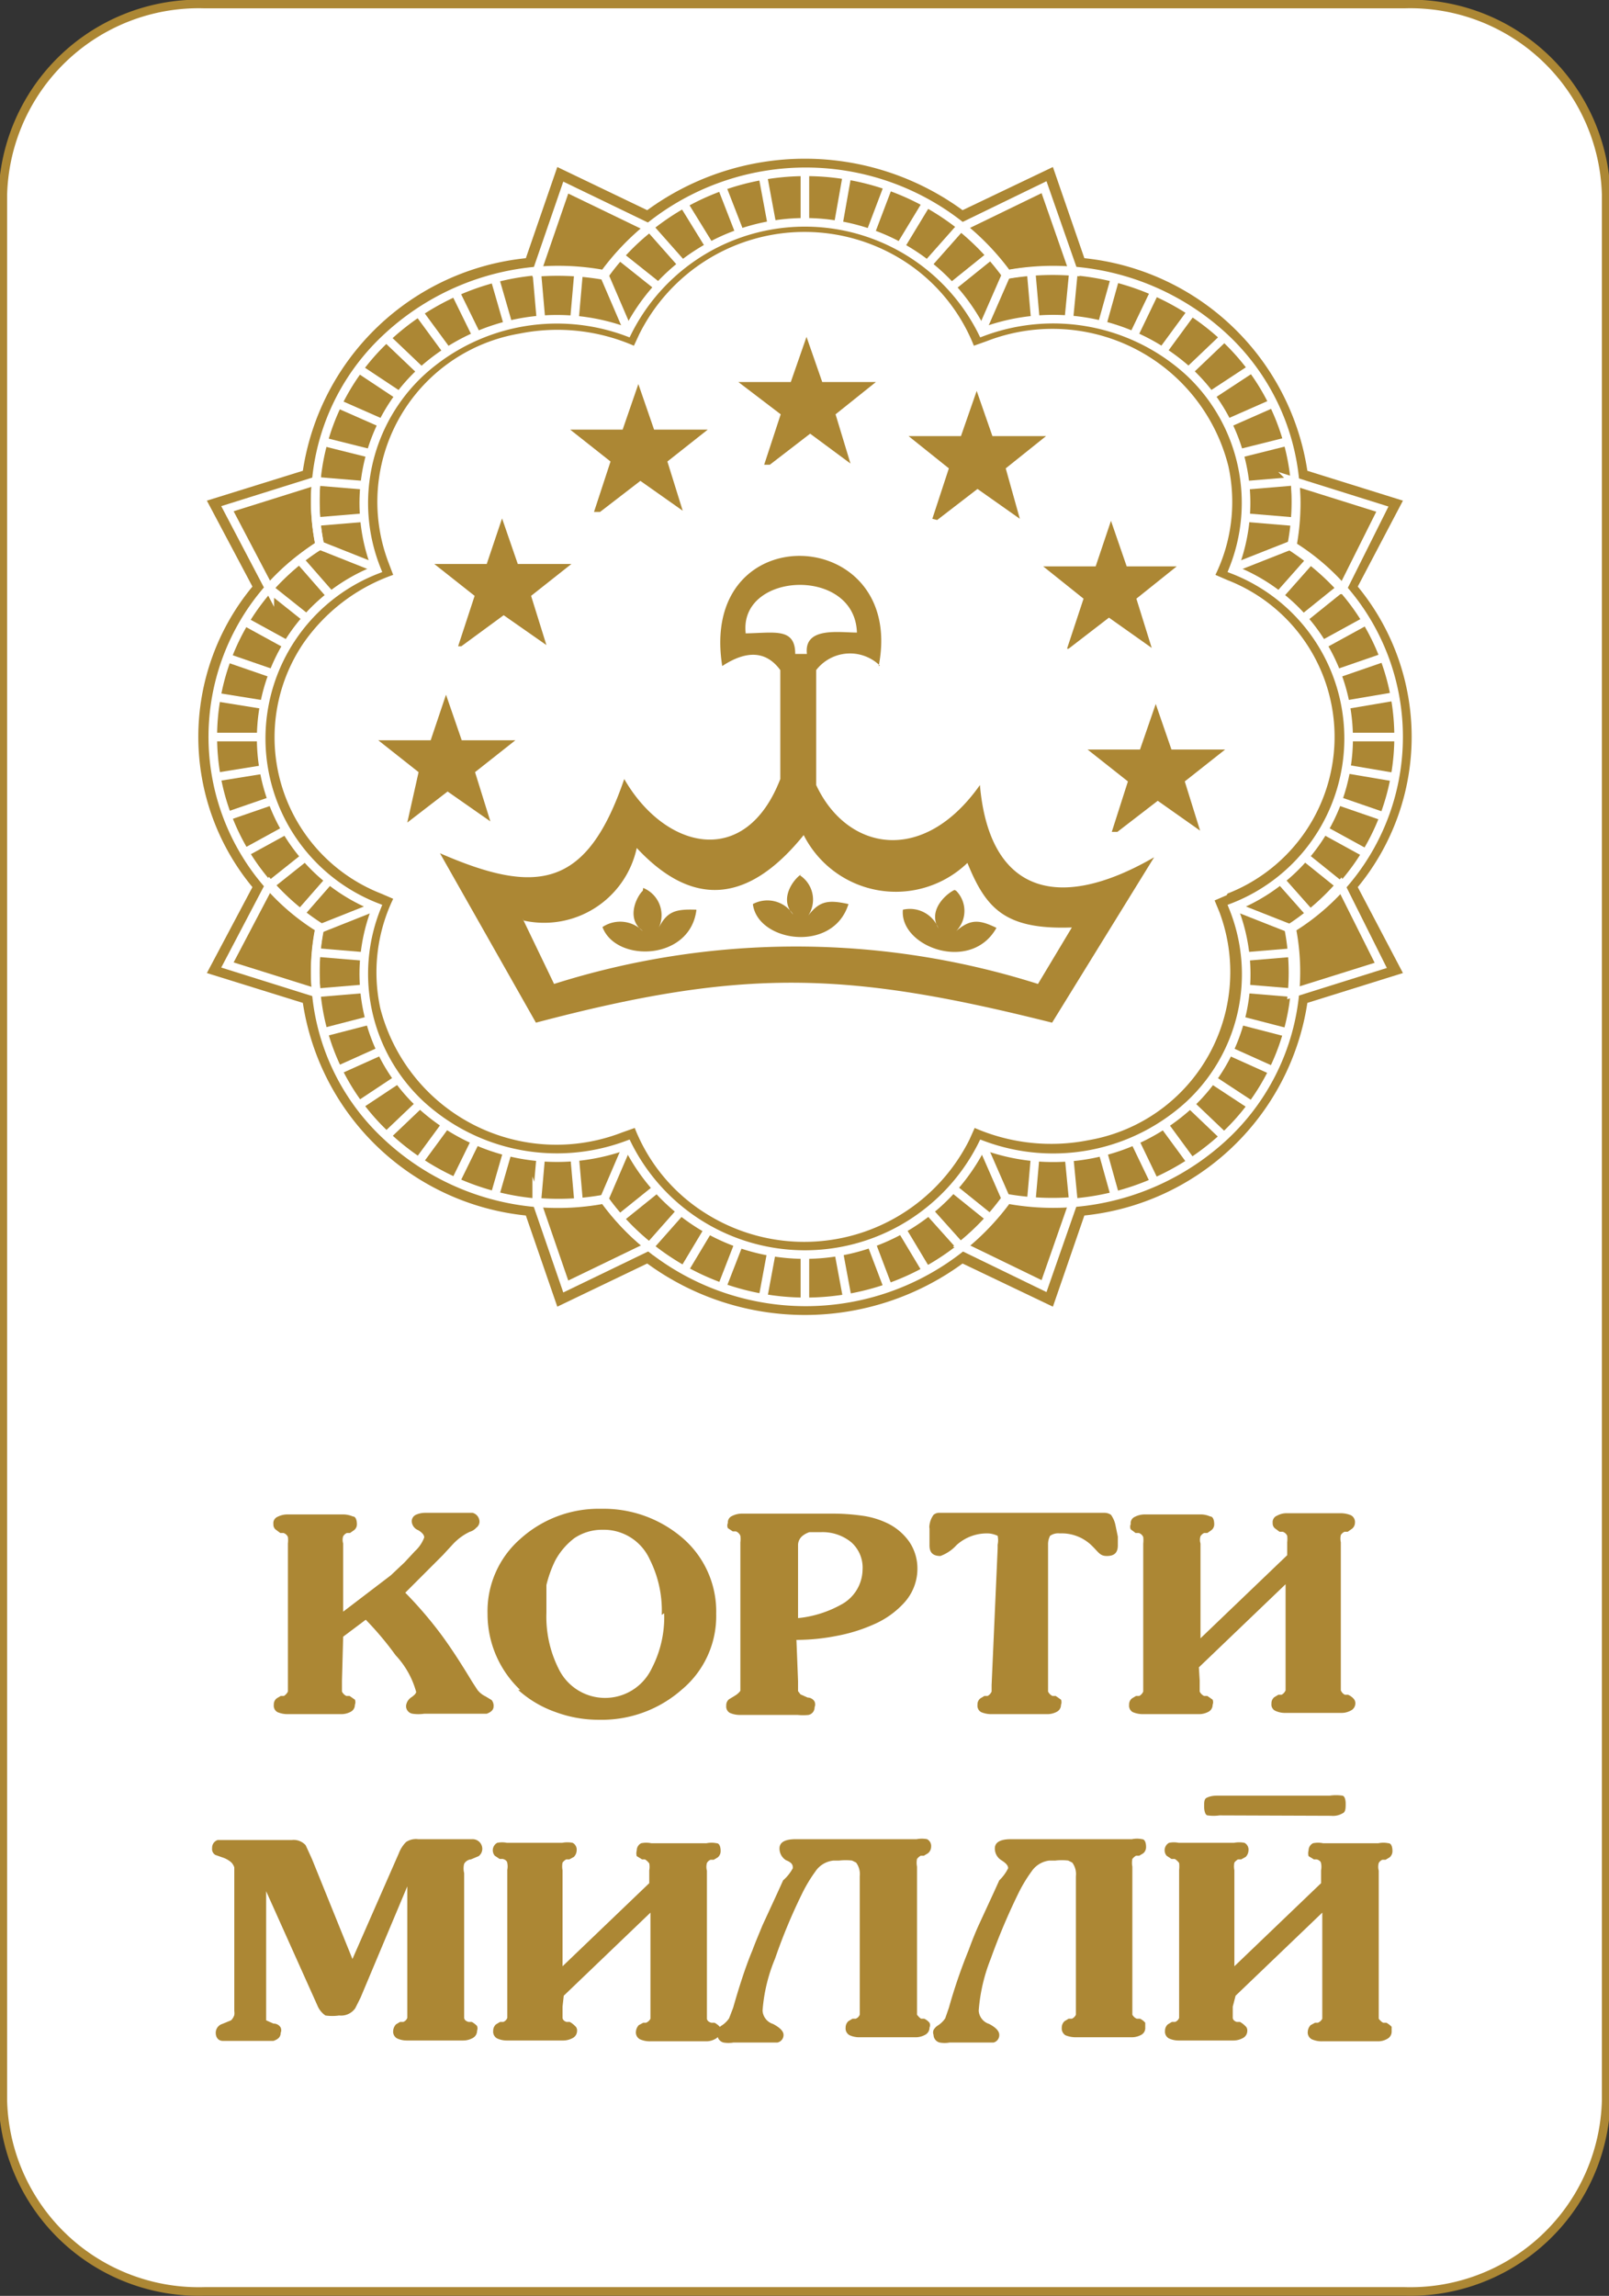 <svg id="Слой_1" data-name="Слой 1" xmlns="http://www.w3.org/2000/svg" viewBox="0 0 39.9 56.91"><rect x="0" y="0" width="39.9" height="56.91" fill="#333333" stroke="none"/><title>cardmilli</title><path d="M945.83,245.49h29.76a4.86,4.86,0,0,1,5,4.73v47.24a4.86,4.86,0,0,1-5,4.73H945.83a4.86,4.86,0,0,1-5-4.73V250.22A4.86,4.86,0,0,1,945.83,245.49Z" transform="translate(-940.76 -245.39)" style="fill:#fff;stroke:#ac8734;stroke-miterlimit:22.926;stroke-width:0.213px;fill-rule:evenodd"/><path d="M949.24,287.05v.11l0,.16a.23.23,0,0,0,.11.11l.08,0,.13.09a.17.17,0,0,1,0,.13.19.19,0,0,1-.1.17.49.49,0,0,1-.25.06H947.9a.63.63,0,0,1-.26-.05.18.18,0,0,1-.09-.18.19.19,0,0,1,.07-.16l.1-.06.08,0a.27.27,0,0,0,.1-.11l0-.16v-3.51a.7.7,0,0,0,0-.16.18.18,0,0,0-.11-.1l-.08,0-.12-.09a.16.16,0,0,1-.05-.13.17.17,0,0,1,.1-.18.54.54,0,0,1,.25-.06h1.37a.62.62,0,0,1,.25.05c.07,0,.1.09.1.19a.18.18,0,0,1-.07.15l-.1.07-.08,0a.22.22,0,0,0-.09.08.3.3,0,0,0,0,.18v1.69l1.18-.9.34-.32.26-.28a.87.87,0,0,0,.23-.34q0-.09-.15-.18a.25.25,0,0,1-.16-.22.18.18,0,0,1,.1-.16.56.56,0,0,1,.23-.05h1.05l.13,0a.23.23,0,0,1,.17.23.19.19,0,0,1-.08.14.34.34,0,0,1-.16.1,1.38,1.38,0,0,0-.43.32l-.24.26-.93.93a10,10,0,0,1,.9,1.05c.25.34.5.73.76,1.16l.13.2a.56.56,0,0,0,.2.16l.15.09a.22.22,0,0,1,.05.16c0,.08-.06.14-.17.18l-.18,0h-1.37a1,1,0,0,1-.29,0,.19.19,0,0,1-.16-.2.29.29,0,0,1,.12-.2c.09-.06.13-.11.13-.14a2.16,2.16,0,0,0-.51-.91,7.8,7.8,0,0,0-.74-.88l-.56.42Z" transform="translate(-940.76 -245.39)" style="fill:#ac8734;fill-rule:evenodd"/><path d="M957.17,285.42a2.82,2.82,0,0,0-.3-1.38,1.25,1.25,0,0,0-1.17-.73,1.23,1.23,0,0,0-.7.21,1.74,1.74,0,0,0-.47.55,2.94,2.94,0,0,0-.22.61c0,.11,0,.22,0,.32s0,.23,0,.37a2.87,2.87,0,0,0,.3,1.38,1.28,1.28,0,0,0,2.31,0,2.75,2.75,0,0,0,.31-1.37Zm-3.51,1.86a2.59,2.59,0,0,1-.81-1.89,2.38,2.38,0,0,1,.82-1.86,2.9,2.9,0,0,1,2-.74,3,3,0,0,1,2,.71,2.4,2.4,0,0,1,.85,1.89,2.37,2.37,0,0,1-.85,1.88,3,3,0,0,1-2.05.75,3.07,3.07,0,0,1-1.08-.19,2.73,2.73,0,0,1-.93-.55Z" transform="translate(-940.76 -245.39)" style="fill:#ac8734;fill-rule:evenodd"/><path d="M960.55,285.5a2.76,2.76,0,0,0,1.06-.33,1,1,0,0,0,.54-.87.84.84,0,0,0-.28-.68,1.12,1.12,0,0,0-.76-.25l-.28,0a.54.54,0,0,0-.18.1.3.3,0,0,0-.1.21v1.8Zm0,1.56v.14l0,.11.06.08.18.08c.09,0,.15.06.17.1a.18.18,0,0,1,0,.14.19.19,0,0,1-.15.19,1.31,1.31,0,0,1-.27,0h-1.42a.63.63,0,0,1-.26-.05.18.18,0,0,1-.09-.18.19.19,0,0,1,.07-.16l.1-.06.08-.05s.07-.05.1-.1l0-.16v-3.52a.63.63,0,0,0,0-.16.2.2,0,0,0-.11-.11l-.08,0-.12-.08a.16.16,0,0,1,0-.13.17.17,0,0,1,.1-.17.54.54,0,0,1,.25-.06h2.23a5.17,5.17,0,0,1,.74.05,2.08,2.08,0,0,1,.66.2,1.42,1.42,0,0,1,.52.45,1.18,1.18,0,0,1,.2.67,1.25,1.25,0,0,1-.32.83,2.2,2.2,0,0,1-.75.54,4.08,4.08,0,0,1-.93.29,5.16,5.16,0,0,1-1,.1Z" transform="translate(-940.76 -245.39)" style="fill:#ac8734;fill-rule:evenodd"/><path d="M965.5,283.77v-.09a.54.54,0,0,0,0-.22s-.12-.06-.25-.06a1.12,1.12,0,0,0-.77.29,1,1,0,0,1-.4.27c-.18,0-.27-.08-.27-.26v-.12l0-.1c0-.1,0-.17,0-.2a.24.24,0,0,1,0-.09.55.55,0,0,1,.1-.25.22.22,0,0,1,.12-.05h4.12a.28.28,0,0,1,.16.05.66.66,0,0,1,.11.25l.06.29,0,.15v.07c0,.18-.09.26-.27.26s-.2-.09-.4-.28a1.07,1.07,0,0,0-.77-.28.35.35,0,0,0-.24.06.45.45,0,0,0-.05.22v3.48l0,.16a.23.23,0,0,0,.11.11l.08,0,.13.09a.17.17,0,0,1,0,.13.19.19,0,0,1-.1.17.49.49,0,0,1-.25.06h-1.37a.63.63,0,0,1-.26-.05.18.18,0,0,1-.09-.18.19.19,0,0,1,.07-.16l.1-.06.08,0a.22.22,0,0,0,.1-.11l0-.16Z" transform="translate(-940.76 -245.39)" style="fill:#ac8734;fill-rule:evenodd"/><path d="M970.51,287.05v.11l0,.16a.23.23,0,0,0,.11.11l.08,0,.13.09a.17.17,0,0,1,0,.13.19.19,0,0,1-.1.17.49.49,0,0,1-.25.06h-1.37a.63.63,0,0,1-.26-.05.18.18,0,0,1-.09-.18.19.19,0,0,1,.07-.16l.1-.06.08,0a.22.22,0,0,0,.1-.11l0-.16v-3.51a.7.7,0,0,0,0-.16.18.18,0,0,0-.11-.1l-.08,0-.12-.09a.16.16,0,0,1,0-.13.17.17,0,0,1,.1-.18.54.54,0,0,1,.25-.06h1.37a.58.58,0,0,1,.25.05c.07,0,.1.09.1.19a.18.18,0,0,1-.07.15l-.1.07-.08,0a.22.22,0,0,0-.09.08.3.3,0,0,0,0,.18V286l2.15-2.06v-.32a.7.7,0,0,0,0-.16.18.18,0,0,0-.11-.1l-.08,0-.12-.09a.16.16,0,0,1-.05-.13.17.17,0,0,1,.11-.18.48.48,0,0,1,.24-.06H974a.67.67,0,0,1,.26.05.19.19,0,0,1,.1.19.19.19,0,0,1-.08.15l-.1.07-.08,0a.22.22,0,0,0-.09.08.4.4,0,0,0,0,.18v3.51l0,.16a.21.21,0,0,0,.1.11l.08,0a.4.4,0,0,1,.13.09.17.17,0,0,1,.05.13.2.2,0,0,1-.11.17.49.49,0,0,1-.25.06h-1.37a.58.58,0,0,1-.25-.05.17.17,0,0,1-.1-.18.19.19,0,0,1,.07-.16l.1-.06.08,0a.22.22,0,0,0,.1-.11l0-.16v-2.47l-2.15,2.06Z" transform="translate(-940.76 -245.39)" style="fill:#ac8734;fill-rule:evenodd"/><path d="M950.65,291.33a.79.79,0,0,1,.18-.28.44.44,0,0,1,.3-.07h1.34a.24.24,0,0,1,.25.24.23.23,0,0,1-.09.18l-.19.08a.22.22,0,0,0-.17.11.47.47,0,0,0,0,.23v3.42l0,.17s0,.07.11.1l.08,0a.53.53,0,0,1,.13.1.17.17,0,0,1,0,.12.2.2,0,0,1-.11.18.48.48,0,0,1-.24.06h-1.38a.58.58,0,0,1-.25-.05.19.19,0,0,1-.1-.19.26.26,0,0,1,.07-.16l.1-.06.08,0a.17.17,0,0,0,.1-.1l0-.17v-3.09l-1.16,2.76-.13.26a.43.43,0,0,1-.4.18,1.19,1.19,0,0,1-.34,0,.55.55,0,0,1-.2-.25l-1.27-2.83v3l0,.11,0,.09.18.08c.1,0,.16.06.18.1a.16.16,0,0,1,0,.13c0,.1-.06.16-.18.2l-.31,0h-.78l-.16,0c-.12,0-.18-.09-.18-.2a.23.23,0,0,1,.16-.22l.22-.09a.32.32,0,0,0,.08-.13.36.36,0,0,0,0-.1s0-.07,0-.1v-3.3l0-.16a.31.31,0,0,0-.08-.13.64.64,0,0,0-.22-.12l-.17-.06a.17.17,0,0,1-.08-.17.2.2,0,0,1,.14-.2l.27,0H948a.4.4,0,0,1,.34.13s.07.15.16.35l1,2.47Z" transform="translate(-940.76 -245.39)" style="fill:#ac8734;fill-rule:evenodd"/><path d="M954.71,295.13v.11l0,.17s0,.07.1.1l.08,0a.58.58,0,0,1,.13.1.14.14,0,0,1,.05.12.2.2,0,0,1-.11.18.49.49,0,0,1-.25.06h-1.37a.58.58,0,0,1-.25-.05.19.19,0,0,1-.1-.19.21.21,0,0,1,.07-.16l.1-.06.08,0a.17.17,0,0,0,.1-.1l0-.17v-3.5a.44.44,0,0,0,0-.17s0-.07-.11-.1l-.08,0-.12-.08a.21.21,0,0,1,.06-.32.6.6,0,0,1,.24,0h1.37a.68.68,0,0,1,.26,0,.19.19,0,0,1,.1.19.24.24,0,0,1-.07.16l-.11.06-.08,0a.32.32,0,0,0-.09.08.49.49,0,0,0,0,.19v2.38l2.15-2.06v-.32a.44.44,0,0,0,0-.17s-.05-.07-.11-.1l-.07,0-.13-.08a.26.26,0,0,1,0-.14.2.2,0,0,1,.11-.18.62.62,0,0,1,.25,0h1.37a.62.62,0,0,1,.25,0c.07,0,.1.09.1.19a.2.2,0,0,1-.07.16l-.1.06-.08,0a.18.18,0,0,0-.09.08.36.36,0,0,0,0,.19v3.5l0,.17s0,.07.11.1l.08,0a.53.53,0,0,1,.13.1s0,.06,0,.12a.2.2,0,0,1-.11.18.45.45,0,0,1-.24.06h-1.37a.6.6,0,0,1-.26-.05.19.19,0,0,1-.1-.19.26.26,0,0,1,.07-.16l.11-.06.07,0a.21.21,0,0,0,.11-.1l0-.17v-2.46l-2.15,2.06Z" transform="translate(-940.76 -245.39)" style="fill:#ac8734;fill-rule:evenodd"/><path d="M960.42,291.7c0-.07,0-.13-.17-.2a.34.34,0,0,1-.16-.29c0-.15.13-.23.4-.23h3a.68.68,0,0,1,.26,0,.19.19,0,0,1,.1.19.21.21,0,0,1-.08.16l-.1.06-.08,0a.32.32,0,0,0-.09.08.49.49,0,0,0,0,.19v3.5l0,.17s.05.07.1.1l.08,0a.38.38,0,0,1,.13.1.14.14,0,0,1,0,.12.2.2,0,0,1-.11.18.49.49,0,0,1-.25.06h-1.37a.58.58,0,0,1-.25-.05.19.19,0,0,1-.1-.19.21.21,0,0,1,.07-.16l.1-.06.08,0a.17.17,0,0,0,.1-.1l0-.17V291.9a.48.48,0,0,0-.09-.34l-.1-.05a1.32,1.32,0,0,0-.32,0h-.14a.61.61,0,0,0-.45.27,3.64,3.64,0,0,0-.34.57,13.83,13.83,0,0,0-.66,1.59,4.12,4.12,0,0,0-.31,1.29.37.37,0,0,0,.26.33c.17.09.26.18.26.27a.19.19,0,0,1-.15.19l-.27,0h-.82a.72.72,0,0,1-.25,0,.2.2,0,0,1-.15-.19.17.17,0,0,1,0-.12.32.32,0,0,1,.12-.12.65.65,0,0,0,.17-.17l.1-.26c.14-.49.3-1,.48-1.43.07-.19.16-.4.25-.62l.36-.78.15-.33A1.08,1.08,0,0,0,960.42,291.7Z" transform="translate(-940.76 -245.39)" style="fill:#ac8734;fill-rule:evenodd"/><path d="M965.76,291.7c0-.07-.06-.13-.17-.2a.34.34,0,0,1-.16-.29c0-.15.13-.23.4-.23h3a.6.6,0,0,1,.25,0c.07,0,.1.09.1.19a.2.2,0,0,1-.07.16l-.1.06-.08,0a.32.32,0,0,0-.09.08.49.49,0,0,0,0,.19v3.5l0,.17a.22.22,0,0,0,.11.1l.08,0a.38.38,0,0,1,.13.1s0,.06,0,.12a.19.19,0,0,1-.1.18.49.49,0,0,1-.25.06h-1.37a.67.67,0,0,1-.26-.05.2.2,0,0,1-.09-.19.21.21,0,0,1,.07-.16l.1-.06.08,0a.19.19,0,0,0,.1-.1l0-.17V291.9a.48.48,0,0,0-.09-.34l-.1-.05a1.32,1.32,0,0,0-.32,0h-.15a.62.62,0,0,0-.44.27,3.64,3.64,0,0,0-.34.57,15.85,15.85,0,0,0-.67,1.59,4.33,4.33,0,0,0-.3,1.29.37.37,0,0,0,.26.33c.17.09.25.18.25.27a.19.19,0,0,1-.14.19l-.27,0h-.82a.67.67,0,0,1-.25,0,.2.2,0,0,1-.15-.19.17.17,0,0,1,0-.12.32.32,0,0,1,.12-.12.65.65,0,0,0,.17-.17l.09-.26a13.37,13.37,0,0,1,.49-1.43c.07-.19.15-.4.25-.62l.36-.78.15-.33A1.08,1.08,0,0,0,965.76,291.7Z" transform="translate(-940.76 -245.39)" style="fill:#ac8734;fill-rule:evenodd"/><path d="M971,290.39a1,1,0,0,1-.29,0c-.06,0-.09-.11-.09-.22s0-.19.07-.22.13-.05.28-.05h2.77a1.05,1.05,0,0,1,.3,0c.06,0,.09.09.09.2s0,.21-.08.24a.46.46,0,0,1-.28.06Zm.33,4.74v.11l0,.17s0,.07.1.1l.08,0a.58.58,0,0,1,.13.1.14.14,0,0,1,.05.12.2.2,0,0,1-.11.18.49.49,0,0,1-.25.06H970a.58.58,0,0,1-.25-.05.19.19,0,0,1-.1-.19.21.21,0,0,1,.07-.16l.1-.06.08,0a.17.17,0,0,0,.1-.1l0-.17v-3.5a.79.79,0,0,0,0-.17s-.05-.07-.11-.1l-.08,0-.12-.08a.21.21,0,0,1,.06-.32.6.6,0,0,1,.24,0h1.37a.68.68,0,0,1,.26,0,.19.19,0,0,1,.1.19.24.24,0,0,1-.07.16l-.11.06-.08,0a.32.32,0,0,0-.09.08.49.49,0,0,0,0,.19v2.38l2.15-2.06v-.32a.44.44,0,0,0,0-.17s0-.07-.11-.1l-.07,0-.13-.08a.26.26,0,0,1,0-.14.2.2,0,0,1,.11-.18.62.62,0,0,1,.25,0h1.37a.62.62,0,0,1,.25,0c.07,0,.1.09.1.19a.2.2,0,0,1-.07.16l-.1.06-.08,0a.18.18,0,0,0-.09.08.36.36,0,0,0,0,.19v3.5l0,.17s.05.07.11.1l.08,0a.53.53,0,0,1,.13.1s0,.06,0,.12a.2.2,0,0,1-.11.18.45.45,0,0,1-.24.06h-1.37a.6.6,0,0,1-.26-.05.19.19,0,0,1-.1-.19.26.26,0,0,1,.07-.16l.11-.06.07,0a.21.21,0,0,0,.11-.1l0-.17v-2.46l-2.15,2.06Z" transform="translate(-940.76 -245.39)" style="fill:#ac8734;fill-rule:evenodd"/><path d="M971.2,267.54a4.17,4.17,0,0,0,0-7.77l-.3-.13a4.13,4.13,0,0,0,.32-2.7,4.5,4.5,0,0,0-6-3.09l-.31.11a4.44,4.44,0,0,0-1.78-2.13,4.58,4.58,0,0,0-6.52,1.85l-.13.28a4.76,4.76,0,0,0-2.84-.3,4.23,4.23,0,0,0-3.24,5.69l.11.29a4.54,4.54,0,0,0-2.23,1.7,4.16,4.16,0,0,0,1.93,6.2l.3.13a4.21,4.21,0,0,0-.32,2.71,4.51,4.51,0,0,0,6,3.08l.31-.11a4.39,4.39,0,0,0,1.78,2.13,4.58,4.58,0,0,0,6.52-1.84l.13-.29a4.76,4.76,0,0,0,2.84.3A4.23,4.23,0,0,0,971,268l-.12-.29.3-.13Zm-17.4-15.75.78-2.26,2.23,1.07a6.63,6.63,0,0,1,7.82,0l2.24-1.07.78,2.26a6.24,6.24,0,0,1,5.53,5.27l2.37.74-1.12,2.13a5.86,5.86,0,0,1,0,7.45l1.12,2.13-2.37.74a6.24,6.24,0,0,1-5.53,5.27l-.78,2.26-2.24-1.07a6.63,6.63,0,0,1-7.82,0l-2.23,1.07-.78-2.26a6.24,6.24,0,0,1-5.53-5.27l-2.38-.74,1.13-2.13a5.84,5.84,0,0,1,0-7.45l-1.13-2.13,2.38-.74a6.24,6.24,0,0,1,5.53-5.27Z" transform="translate(-940.76 -245.39)" style="fill:#ac8734;fill-rule:evenodd"/><path d="M972.84,257.32l2.2.69-1,2a6.32,6.32,0,0,0-1.24-1.06,5.67,5.67,0,0,0,.08-1.59Zm1.16,10,1,2-2.2.69h0a5.67,5.67,0,0,0-.08-1.59,6,6,0,0,0,1.24-1.06Zm-6.62,7.86-.73,2.09-2.06-1a6,6,0,0,0,1.12-1.18,6.61,6.61,0,0,0,1.66.08Zm-10.52,1.1-2.07,1-.72-2.09h0a6.23,6.23,0,0,0,1.67-.08,5.69,5.69,0,0,0,1.12,1.18ZM948.6,270l-2.2-.69,1.05-2a6,6,0,0,0,1.24,1.06,5.32,5.32,0,0,0-.09,1.59Zm-1.15-10-1.05-2,2.2-.69h0a5.32,5.32,0,0,0,.09,1.59,6.32,6.32,0,0,0-1.24,1.06Zm6.62-7.87.72-2.09,2.07,1a5.69,5.69,0,0,0-1.12,1.18,6.67,6.67,0,0,0-1.67-.08Zm10.52-1.1,2.06-1,.73,2.09h0a6.67,6.67,0,0,0-1.67.08,6.25,6.25,0,0,0-1.12-1.18Z" transform="translate(-940.76 -245.39)" style="fill:#ac8734;stroke:#fff;stroke-miterlimit:22.926;stroke-width:0.213px;fill-rule:evenodd"/><path d="M948.69,258.91a5.52,5.52,0,0,1,1.65-5.14,6.23,6.23,0,0,1,5.4-1.58,6.19,6.19,0,0,1,10,0,6.24,6.24,0,0,1,5.4,1.58,5.57,5.57,0,0,1,1.65,5.14,5.57,5.57,0,0,1,0,9.49,5.57,5.57,0,0,1-1.65,5.14,6.24,6.24,0,0,1-5.4,1.58,6.19,6.19,0,0,1-10,0,6.2,6.2,0,0,1-5.4-1.58,5.52,5.52,0,0,1-1.65-5.14,5.57,5.57,0,0,1,0-9.49Z" transform="translate(-940.76 -245.39)" style="fill:none;stroke:#fff;stroke-miterlimit:22.926;stroke-width:0.213px;fill-rule:evenodd"/><path d="M956.32,273.77a4.92,4.92,0,0,0,8.8,0,5,5,0,0,0,5.14-1,4.42,4.42,0,0,0,1.08-4.89,4.49,4.49,0,0,0,0-8.37,4.44,4.44,0,0,0-1.08-4.89,5,5,0,0,0-5.14-1,4.92,4.92,0,0,0-8.8,0,5,5,0,0,0-5.13,1,4.43,4.43,0,0,0-1.09,4.89,4.49,4.49,0,0,0,0,8.37,4.43,4.43,0,0,0,1.09,4.89A5,5,0,0,0,956.32,273.77Z" transform="translate(-940.76 -245.39)" style="fill:none;stroke:#fff;stroke-miterlimit:22.926;stroke-width:0.213px;fill-rule:evenodd"/><line x1="19.13" y1="5.5" x2="18.92" y2="4.37" style="fill:none;stroke:#fff;stroke-miterlimit:22.926;stroke-width:0.213px"/><line x1="19.96" y1="5.43" x2="19.96" y2="4.29" style="fill:none;stroke:#fff;stroke-miterlimit:22.926;stroke-width:0.213px"/><line x1="20.8" y1="5.5" x2="21" y2="4.37" style="fill:none;stroke:#fff;stroke-miterlimit:22.926;stroke-width:0.213px"/><line x1="21.61" y1="5.71" x2="22.02" y2="4.63" style="fill:none;stroke:#fff;stroke-miterlimit:22.926;stroke-width:0.213px"/><line x1="22.37" y1="6.04" x2="22.97" y2="5.05" style="fill:none;stroke:#fff;stroke-miterlimit:22.926;stroke-width:0.213px"/><line x1="23.05" y1="6.5" x2="23.83" y2="5.62" style="fill:none;stroke:#fff;stroke-miterlimit:22.926;stroke-width:0.213px"/><line x1="23.65" y1="7.07" x2="24.57" y2="6.33" style="fill:none;stroke:#fff;stroke-miterlimit:22.926;stroke-width:0.213px"/><line x1="18.32" y1="5.71" x2="17.9" y2="4.63" style="fill:none;stroke:#fff;stroke-miterlimit:22.926;stroke-width:0.213px"/><line x1="17.56" y1="6.04" x2="16.95" y2="5.05" style="fill:none;stroke:#fff;stroke-miterlimit:22.926;stroke-width:0.213px"/><line x1="16.87" y1="6.5" x2="16.1" y2="5.63" style="fill:none;stroke:#fff;stroke-miterlimit:22.926;stroke-width:0.213px"/><line x1="16.28" y1="7.07" x2="15.35" y2="6.33" style="fill:none;stroke:#fff;stroke-miterlimit:22.926;stroke-width:0.213px"/><line x1="9.89" y1="9.8" x2="8.91" y2="9.15" style="fill:none;stroke:#fff;stroke-miterlimit:22.926;stroke-width:0.213px"/><line x1="10.43" y1="9.19" x2="9.58" y2="8.38" style="fill:none;stroke:#fff;stroke-miterlimit:22.926;stroke-width:0.213px"/><line x1="11.07" y1="8.68" x2="10.38" y2="7.74" style="fill:none;stroke:#fff;stroke-miterlimit:22.926;stroke-width:0.213px"/><line x1="11.8" y1="8.28" x2="11.29" y2="7.24" style="fill:none;stroke:#fff;stroke-miterlimit:22.926;stroke-width:0.213px"/><line x1="12.59" y1="8.01" x2="12.27" y2="6.9" style="fill:none;stroke:#fff;stroke-miterlimit:22.926;stroke-width:0.213px"/><line x1="13.41" y1="7.87" x2="13.31" y2="6.73" style="fill:none;stroke:#fff;stroke-miterlimit:22.926;stroke-width:0.213px"/><line x1="14.25" y1="7.87" x2="14.35" y2="6.73" style="fill:none;stroke:#fff;stroke-miterlimit:22.926;stroke-width:0.213px"/><line x1="9.47" y1="10.49" x2="8.38" y2="10.01" style="fill:none;stroke:#fff;stroke-miterlimit:22.926;stroke-width:0.213px"/><line x1="9.18" y1="11.24" x2="8.02" y2="10.95" style="fill:none;stroke:#fff;stroke-miterlimit:22.926;stroke-width:0.213px"/><line x1="9.04" y1="12.03" x2="7.84" y2="11.93" style="fill:none;stroke:#fff;stroke-miterlimit:22.926;stroke-width:0.213px"/><line x1="9.04" y1="12.83" x2="7.84" y2="12.93" style="fill:none;stroke:#fff;stroke-miterlimit:22.926;stroke-width:0.213px"/><line x1="6.55" y1="19.07" x2="5.37" y2="19.26" style="fill:none;stroke:#fff;stroke-miterlimit:22.926;stroke-width:0.213px"/><line x1="6.48" y1="18.27" x2="5.28" y2="18.27" style="fill:none;stroke:#fff;stroke-miterlimit:22.926;stroke-width:0.213px"/><line x1="6.55" y1="17.47" x2="5.37" y2="17.28" style="fill:none;stroke:#fff;stroke-miterlimit:22.926;stroke-width:0.213px"/><line x1="6.77" y1="16.7" x2="5.64" y2="16.31" style="fill:none;stroke:#fff;stroke-miterlimit:22.926;stroke-width:0.213px"/><line x1="7.12" y1="15.98" x2="6.08" y2="15.41" style="fill:none;stroke:#fff;stroke-miterlimit:22.926;stroke-width:0.213px"/><line x1="7.61" y1="15.33" x2="6.68" y2="14.59" style="fill:none;stroke:#fff;stroke-miterlimit:22.926;stroke-width:0.213px"/><line x1="8.2" y1="14.76" x2="7.43" y2="13.88" style="fill:none;stroke:#fff;stroke-miterlimit:22.926;stroke-width:0.213px"/><line x1="6.77" y1="19.84" x2="5.64" y2="20.23" style="fill:none;stroke:#fff;stroke-miterlimit:22.926;stroke-width:0.213px"/><line x1="7.12" y1="20.56" x2="6.08" y2="21.13" style="fill:none;stroke:#fff;stroke-miterlimit:22.926;stroke-width:0.213px"/><line x1="7.61" y1="21.21" x2="6.68" y2="21.95" style="fill:none;stroke:#fff;stroke-miterlimit:22.926;stroke-width:0.213px"/><line x1="8.2" y1="21.78" x2="7.43" y2="22.66" style="fill:none;stroke:#fff;stroke-miterlimit:22.926;stroke-width:0.213px"/><line x1="11.07" y1="27.86" x2="10.38" y2="28.8" style="fill:none;stroke:#fff;stroke-miterlimit:22.926;stroke-width:0.213px"/><line x1="10.43" y1="27.35" x2="9.58" y2="28.16" style="fill:none;stroke:#fff;stroke-miterlimit:22.926;stroke-width:0.213px"/><line x1="9.89" y1="26.74" x2="8.91" y2="27.39" style="fill:none;stroke:#fff;stroke-miterlimit:22.926;stroke-width:0.213px"/><line x1="9.47" y1="26.04" x2="8.38" y2="26.53" style="fill:none;stroke:#fff;stroke-miterlimit:22.926;stroke-width:0.213px"/><line x1="9.18" y1="25.29" x2="8.02" y2="25.59" style="fill:none;stroke:#fff;stroke-miterlimit:22.926;stroke-width:0.213px"/><line x1="9.04" y1="24.51" x2="7.84" y2="24.61" style="fill:none;stroke:#fff;stroke-miterlimit:22.926;stroke-width:0.213px"/><line x1="9.04" y1="23.71" x2="7.84" y2="23.61" style="fill:none;stroke:#fff;stroke-miterlimit:22.926;stroke-width:0.213px"/><line x1="11.8" y1="28.26" x2="11.29" y2="29.3" style="fill:none;stroke:#fff;stroke-miterlimit:22.926;stroke-width:0.213px"/><line x1="12.59" y1="28.53" x2="12.27" y2="29.64" style="fill:none;stroke:#fff;stroke-miterlimit:22.926;stroke-width:0.213px"/><line x1="13.41" y1="28.67" x2="13.31" y2="29.81" style="fill:none;stroke:#fff;stroke-miterlimit:22.926;stroke-width:0.213px"/><line x1="14.25" y1="28.67" x2="14.35" y2="29.81" style="fill:none;stroke:#fff;stroke-miterlimit:22.926;stroke-width:0.213px"/><line x1="20.8" y1="31.04" x2="21.01" y2="32.17" style="fill:none;stroke:#fff;stroke-miterlimit:22.926;stroke-width:0.213px"/><line x1="19.96" y1="31.11" x2="19.96" y2="32.25" style="fill:none;stroke:#fff;stroke-miterlimit:22.926;stroke-width:0.213px"/><line x1="19.13" y1="31.04" x2="18.92" y2="32.17" style="fill:none;stroke:#fff;stroke-miterlimit:22.926;stroke-width:0.213px"/><line x1="18.32" y1="30.83" x2="17.9" y2="31.91" style="fill:none;stroke:#fff;stroke-miterlimit:22.926;stroke-width:0.213px"/><line x1="17.56" y1="30.49" x2="16.96" y2="31.49" style="fill:none;stroke:#fff;stroke-miterlimit:22.926;stroke-width:0.213px"/><line x1="16.87" y1="30.04" x2="16.1" y2="30.91" style="fill:none;stroke:#fff;stroke-miterlimit:22.926;stroke-width:0.213px"/><line x1="16.28" y1="29.47" x2="15.36" y2="30.21" style="fill:none;stroke:#fff;stroke-miterlimit:22.926;stroke-width:0.213px"/><line x1="21.61" y1="30.83" x2="22.02" y2="31.91" style="fill:none;stroke:#fff;stroke-miterlimit:22.926;stroke-width:0.213px"/><line x1="22.37" y1="30.49" x2="22.97" y2="31.49" style="fill:none;stroke:#fff;stroke-miterlimit:22.926;stroke-width:0.213px"/><line x1="23.05" y1="30.04" x2="23.83" y2="30.91" style="fill:none;stroke:#fff;stroke-miterlimit:22.926;stroke-width:0.213px"/><line x1="23.65" y1="29.47" x2="24.57" y2="30.21" style="fill:none;stroke:#fff;stroke-miterlimit:22.926;stroke-width:0.213px"/><line x1="30.03" y1="26.74" x2="31.02" y2="27.39" style="fill:none;stroke:#fff;stroke-miterlimit:22.926;stroke-width:0.213px"/><line x1="29.49" y1="27.35" x2="30.34" y2="28.16" style="fill:none;stroke:#fff;stroke-miterlimit:22.926;stroke-width:0.213px"/><line x1="28.85" y1="27.86" x2="29.54" y2="28.8" style="fill:none;stroke:#fff;stroke-miterlimit:22.926;stroke-width:0.213px"/><line x1="28.13" y1="28.26" x2="28.63" y2="29.3" style="fill:none;stroke:#fff;stroke-miterlimit:22.926;stroke-width:0.213px"/><line x1="27.34" y1="28.53" x2="27.65" y2="29.64" style="fill:none;stroke:#fff;stroke-miterlimit:22.926;stroke-width:0.213px"/><line x1="26.51" y1="28.67" x2="26.62" y2="29.81" style="fill:none;stroke:#fff;stroke-miterlimit:22.926;stroke-width:0.213px"/><line x1="25.67" y1="28.67" x2="25.57" y2="29.81" style="fill:none;stroke:#fff;stroke-miterlimit:22.926;stroke-width:0.213px"/><line x1="30.45" y1="26.04" x2="31.54" y2="26.53" style="fill:none;stroke:#fff;stroke-miterlimit:22.926;stroke-width:0.213px"/><line x1="30.74" y1="25.29" x2="31.9" y2="25.59" style="fill:none;stroke:#fff;stroke-miterlimit:22.926;stroke-width:0.213px"/><line x1="30.88" y1="24.51" x2="32.08" y2="24.61" style="fill:none;stroke:#fff;stroke-miterlimit:22.926;stroke-width:0.213px"/><line x1="30.88" y1="23.71" x2="32.08" y2="23.61" style="fill:none;stroke:#fff;stroke-miterlimit:22.926;stroke-width:0.213px"/><line x1="33.37" y1="17.47" x2="34.55" y2="17.27" style="fill:none;stroke:#fff;stroke-miterlimit:22.926;stroke-width:0.213px"/><line x1="33.44" y1="18.27" x2="34.64" y2="18.27" style="fill:none;stroke:#fff;stroke-miterlimit:22.926;stroke-width:0.213px"/><line x1="33.37" y1="19.06" x2="34.55" y2="19.26" style="fill:none;stroke:#fff;stroke-miterlimit:22.926;stroke-width:0.213px"/><line x1="33.15" y1="19.84" x2="34.28" y2="20.23" style="fill:none;stroke:#fff;stroke-miterlimit:22.926;stroke-width:0.213px"/><line x1="32.8" y1="20.56" x2="33.84" y2="21.13" style="fill:none;stroke:#fff;stroke-miterlimit:22.926;stroke-width:0.213px"/><line x1="32.32" y1="21.21" x2="33.24" y2="21.95" style="fill:none;stroke:#fff;stroke-miterlimit:22.926;stroke-width:0.213px"/><line x1="31.72" y1="21.78" x2="32.5" y2="22.66" style="fill:none;stroke:#fff;stroke-miterlimit:22.926;stroke-width:0.213px"/><line x1="33.15" y1="16.7" x2="34.28" y2="16.31" style="fill:none;stroke:#fff;stroke-miterlimit:22.926;stroke-width:0.213px"/><line x1="32.8" y1="15.98" x2="33.84" y2="15.41" style="fill:none;stroke:#fff;stroke-miterlimit:22.926;stroke-width:0.213px"/><line x1="32.32" y1="15.33" x2="33.24" y2="14.59" style="fill:none;stroke:#fff;stroke-miterlimit:22.926;stroke-width:0.213px"/><line x1="31.72" y1="14.76" x2="32.5" y2="13.88" style="fill:none;stroke:#fff;stroke-miterlimit:22.926;stroke-width:0.213px"/><line x1="28.85" y1="8.68" x2="29.54" y2="7.74" style="fill:none;stroke:#fff;stroke-miterlimit:22.926;stroke-width:0.213px"/><line x1="29.49" y1="9.19" x2="30.34" y2="8.38" style="fill:none;stroke:#fff;stroke-miterlimit:22.926;stroke-width:0.213px"/><line x1="30.03" y1="9.8" x2="31.02" y2="9.15" style="fill:none;stroke:#fff;stroke-miterlimit:22.926;stroke-width:0.213px"/><line x1="30.45" y1="10.49" x2="31.54" y2="10.01" style="fill:none;stroke:#fff;stroke-miterlimit:22.926;stroke-width:0.213px"/><line x1="30.74" y1="11.24" x2="31.9" y2="10.95" style="fill:none;stroke:#fff;stroke-miterlimit:22.926;stroke-width:0.213px"/><line x1="30.88" y1="12.03" x2="32.08" y2="11.93" style="fill:none;stroke:#fff;stroke-miterlimit:22.926;stroke-width:0.213px"/><line x1="30.88" y1="12.83" x2="32.08" y2="12.93" style="fill:none;stroke:#fff;stroke-miterlimit:22.926;stroke-width:0.213px"/><line x1="28.13" y1="8.28" x2="28.63" y2="7.24" style="fill:none;stroke:#fff;stroke-miterlimit:22.926;stroke-width:0.213px"/><line x1="27.34" y1="8.01" x2="27.65" y2="6.9" style="fill:none;stroke:#fff;stroke-miterlimit:22.926;stroke-width:0.213px"/><line x1="26.51" y1="7.87" x2="26.62" y2="6.73" style="fill:none;stroke:#fff;stroke-miterlimit:22.926;stroke-width:0.213px"/><line x1="25.67" y1="7.87" x2="25.57" y2="6.73" style="fill:none;stroke:#fff;stroke-miterlimit:22.926;stroke-width:0.213px"/><line x1="14.98" y1="6.81" x2="15.56" y2="8.16" style="fill:none;stroke:#fff;stroke-miterlimit:22.926;stroke-width:0.213px"/><line x1="24.95" y1="6.81" x2="24.36" y2="8.16" style="fill:none;stroke:#fff;stroke-miterlimit:22.926;stroke-width:0.213px"/><line x1="32" y1="13.52" x2="30.58" y2="14.08" style="fill:none;stroke:#fff;stroke-miterlimit:22.926;stroke-width:0.213px"/><line x1="7.93" y1="13.52" x2="9.34" y2="14.08" style="fill:none;stroke:#fff;stroke-miterlimit:22.926;stroke-width:0.213px"/><line x1="7.93" y1="23.02" x2="9.34" y2="22.46" style="fill:none;stroke:#fff;stroke-miterlimit:22.926;stroke-width:0.213px"/><line x1="15.56" y1="28.38" x2="14.98" y2="29.73" style="fill:none;stroke:#fff;stroke-miterlimit:22.926;stroke-width:0.213px"/><line x1="24.36" y1="28.38" x2="24.95" y2="29.73" style="fill:none;stroke:#fff;stroke-miterlimit:22.926;stroke-width:0.213px"/><line x1="30.58" y1="22.46" x2="32" y2="23.02" style="fill:none;stroke:#fff;stroke-miterlimit:22.926;stroke-width:0.213px"/><path d="M953.72,268.16l.78,1.62a19.87,19.87,0,0,1,12,0l.84-1.4c-1.66.06-2.13-.47-2.59-1.6a2.56,2.56,0,0,1-4.06-.69c-1.39,1.72-2.77,1.79-4.14.32a2.35,2.35,0,0,1-2.8,1.8Zm5.53-7.09c-.15-1.51,2.71-1.64,2.76,0-.44,0-1.32-.15-1.24.53h-.29c0-.66-.52-.52-1.23-.51Zm3.33.82h0A1.06,1.06,0,0,0,961,262v2.85c.76,1.63,2.65,2,4.06,0,.23,2.64,1.9,3.19,4.32,1.79l-2.53,4.1c-5.1-1.28-7.65-1.36-12.8,0l-2.38-4.2c2.43,1.06,3.65.85,4.57-1.84,1,1.74,3,2.25,3.87,0V262c-.33-.45-.8-.52-1.44-.1-.6-3.76,4.57-3.52,3.88,0Zm-5.87,5.51a.73.73,0,0,1,.38,1c.21-.42.42-.48.94-.46-.15,1.27-2,1.32-2.33.43a.79.79,0,0,1,1,.1c-.43-.31-.15-.86,0-1Zm3.89-.31a.72.72,0,0,1,.2,1c.28-.37.5-.4,1-.29-.38,1.23-2.26.94-2.37,0a.76.76,0,0,1,1,.26c-.36-.38,0-.87.2-1Zm3.87.38a.71.71,0,0,1,0,1c.35-.3.57-.29,1-.08-.63,1.13-2.41.47-2.32-.45a.76.76,0,0,1,.88.46c-.27-.45.2-.86.4-.95Zm4-1.46h0l1-.77,1.05.74-.38-1.22,1-.79h-1.33l-.39-1.13-.39,1.13h-1.3l1,.79-.4,1.25Zm-1.21-4.54h0l1-.77,1.06.75-.38-1.22,1-.8H968.7l-.39-1.13-.38,1.13h-1.3l1,.8-.41,1.24ZM964,258.28h0l1-.77,1.05.74L965.7,257l1-.8h-1.33l-.39-1.12-.39,1.12h-1.3l1,.8-.41,1.25Zm-4.29-1.37.41-1.25-1.05-.8h1.3l.39-1.12.39,1.12h1.33l-1,.8.37,1.22-1-.74-1,.77Zm-4.22,1.17.41-1.25-1-.79h1.3l.39-1.13.39,1.13h1.33l-1,.79.38,1.22-1.05-.74-1,.77Zm-3.29,3.33h0l1.05-.77,1.06.74-.38-1.22,1-.79h-1.33l-.39-1.13-.38,1.13h-1.3l1,.79-.41,1.25Zm-1.34,4.37h0l1-.77,1.06.74-.38-1.22,1-.79h-1.33l-.39-1.13-.38,1.13h-1.3l1,.79Z" transform="translate(-940.76 -245.39)" style="fill:#ac8734;fill-rule:evenodd"/></svg>